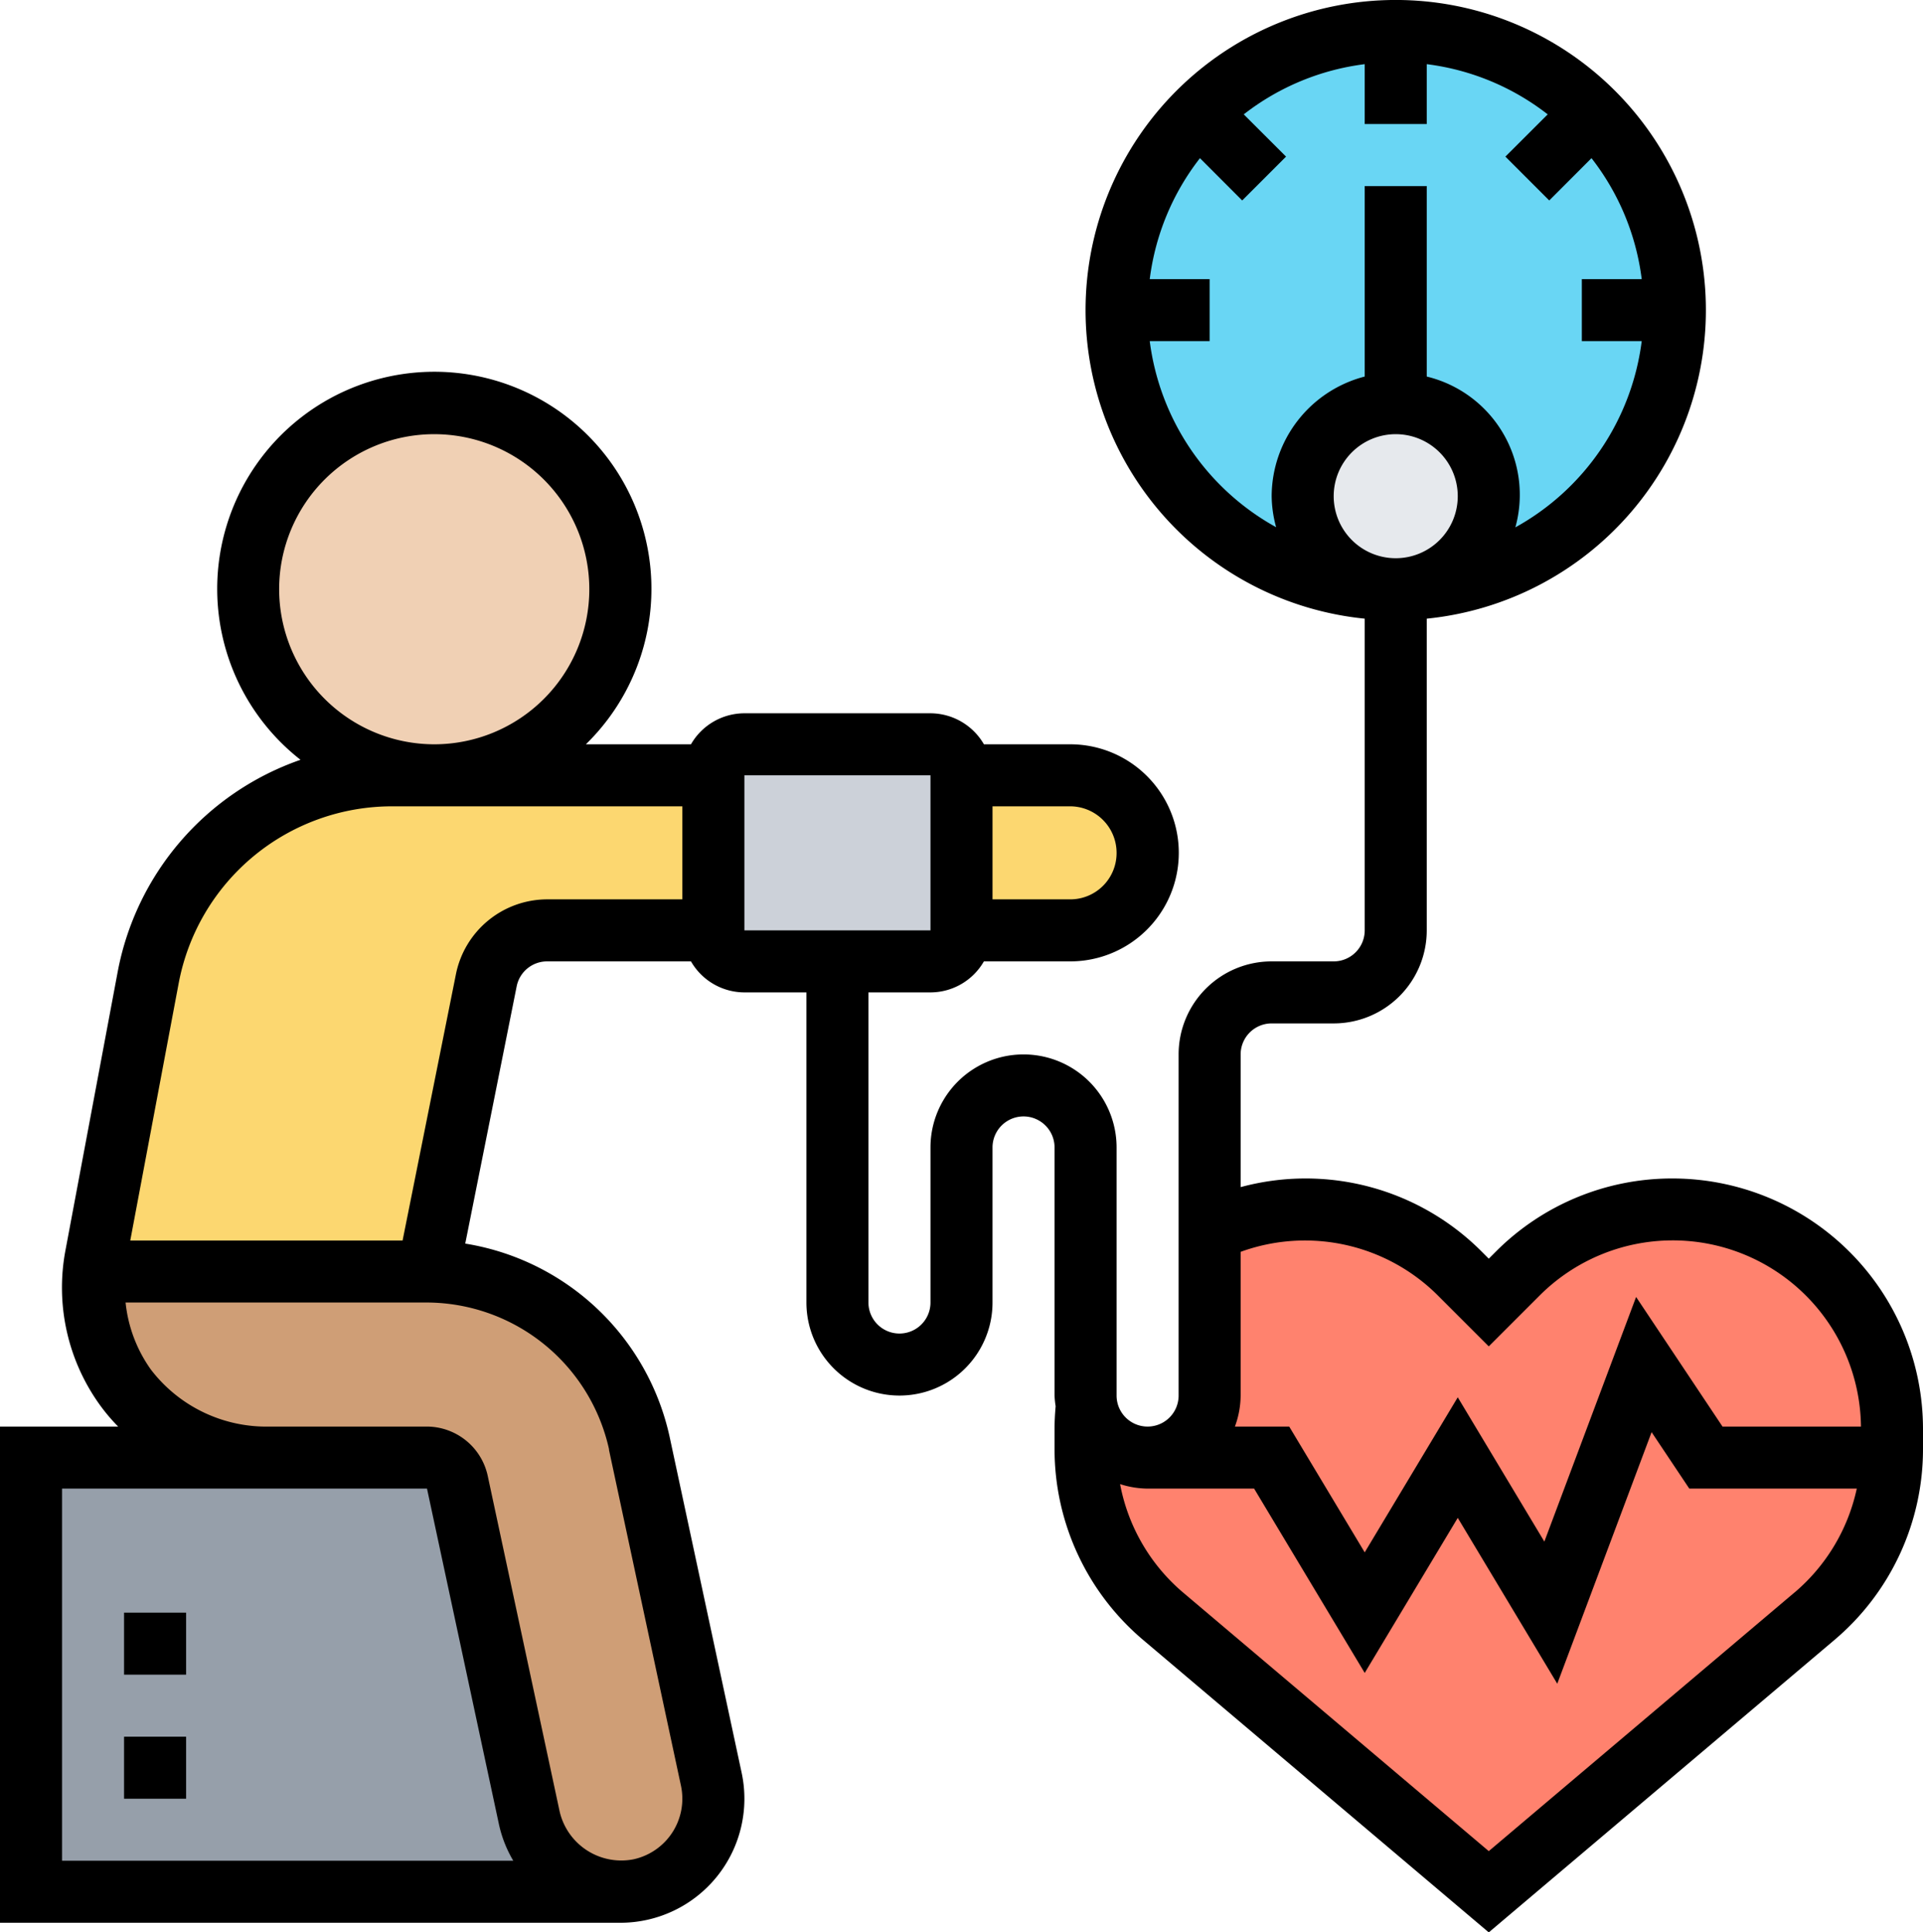 <svg xmlns="http://www.w3.org/2000/svg" width="62" height="62.31" viewBox="0 0 62 62.31">
  <g id="hipertension" transform="translate(-1 -1)">
    <circle id="Ellipse_84" data-name="Ellipse 84" cx="9" cy="9" r="9" transform="translate(37 2)" fill="#69d6f4"/>
    <circle id="Ellipse_85" data-name="Ellipse 85" cx="3" cy="3" r="3" transform="translate(43 14)" fill="#e6e9ed"/>
    <path id="Path_1259" data-name="Path 1259" d="M62,47.07v.65a2.621,2.621,0,0,1-.01.28H56l-2-3-3,8-3-5-3,5-3-5H38a2.015,2.015,0,0,0,2-2V40.7a7.077,7.077,0,0,1,8.07,1.37L49,43l.93-.93a7.07,7.07,0,0,1,12.07,5Z" fill="#ff826e"/>
    <path id="Path_1260" data-name="Path 1260" d="M38,48h4l3,5,3-5,3,5,3-8,2,3h5.99a7.066,7.066,0,0,1-2.49,5.12L49,62,38.5,53.12a7.108,7.108,0,0,1-2.5-5.4v-.65c0-.23.01-.47.03-.7A2.015,2.015,0,0,0,38,48Z" fill="#ff826e"/>
    <path id="Path_1261" data-name="Path 1261" d="M21,62H2V48H14.77a1.025,1.025,0,0,1,.98.79l2.32,10.84A3.007,3.007,0,0,0,21,62Z" fill="#969faa"/>
    <path id="Path_1262" data-name="Path 1262" d="M23.93,58.37a2.987,2.987,0,0,1-2.3,3.56A2.7,2.7,0,0,1,21,62a3.007,3.007,0,0,1-2.93-2.37L15.75,48.79a1.025,1.025,0,0,0-.98-.79H9.7a5.7,5.7,0,0,1-4.65-2.25A5.542,5.542,0,0,1,4.02,42H14.8a7.043,7.043,0,0,1,6.81,5.53Z" fill="#cf9e76"/>
    <path id="Path_1263" data-name="Path 1263" d="M32,26v5a1,1,0,0,1-1,1H25a1,1,0,0,1-1-1V26a1,1,0,0,1,1-1h6A1,1,0,0,1,32,26Z" fill="#ccd1d9"/>
    <path id="Path_1264" data-name="Path 1264" d="M24,26v5H18.64a2,2,0,0,0-1.96,1.61L14.8,42H4.02c.02-.17.04-.34.07-.5l1.69-8.97A8,8,0,0,1,13.64,26H24Z" fill="#fcd770"/>
    <path id="Path_1265" data-name="Path 1265" d="M38,28.5v.01A2.49,2.49,0,0,1,35.51,31H32V26h3.5A2.5,2.5,0,0,1,38,28.5Z" fill="#fcd770"/>
    <circle id="Ellipse_86" data-name="Ellipse 86" cx="6" cy="6" r="6" transform="translate(9 14)" fill="#f0d0b4"/>
    <path id="Path_1266" data-name="Path 1266" d="M54.929,39a8.019,8.019,0,0,0-5.707,2.364L49,41.586l-.222-.222A8.011,8.011,0,0,0,41,39.279V35a1,1,0,0,1,1-1h2a3,3,0,0,0,3-3V20.949a10,10,0,1,0-2,0V31a1,1,0,0,1-1,1H42a3,3,0,0,0-3,3V46a1,1,0,0,1-2,0V38a3,3,0,0,0-6,0v5a1,1,0,0,1-2,0V33h2a1.992,1.992,0,0,0,1.722-1H35.51a3.5,3.5,0,0,0-.008-7H32.723A2,2,0,0,0,31,24H25a1.993,1.993,0,0,0-1.722,1H19.889a7,7,0,1,0-9.2.5,9,9,0,0,0-5.895,6.839L3.111,41.314A6.471,6.471,0,0,0,4.24,46.331,6.055,6.055,0,0,0,4.809,47H1V63H21a4,4,0,0,0,3.911-4.84L22.588,47.324A8.057,8.057,0,0,0,16,41.1l1.659-8.3a1,1,0,0,1,.979-.8h4.64A1.993,1.993,0,0,0,25,33h2V43a3,3,0,1,0,6,0V38a1,1,0,0,1,2,0v8a2.819,2.819,0,0,0,.035.345c-.021.239-.035.481-.035.726v.649a8.057,8.057,0,0,0,2.857,6.161L49,63.31l11.143-9.428A8.059,8.059,0,0,0,63,47.72v-.649A8.081,8.081,0,0,0,54.929,39ZM44,17a2,2,0,1,1,2,2A2,2,0,0,1,44,17Zm-5.931-5H40V10H38.069a7.953,7.953,0,0,1,1.619-3.9L41.05,7.464,42.464,6.05,41.1,4.688A7.953,7.953,0,0,1,45,3.069V5h2V3.069a7.953,7.953,0,0,1,3.9,1.619L49.536,6.05,50.95,7.464,52.312,6.1A7.953,7.953,0,0,1,53.931,10H52v2h1.931a8.013,8.013,0,0,1-4.074,6.005A3.923,3.923,0,0,0,47,13.142V7H45v6.142A4,4,0,0,0,42,17a3.928,3.928,0,0,0,.144,1A8.014,8.014,0,0,1,38.069,12ZM10,20a5,5,0,1,1,5,5A5.006,5.006,0,0,1,10,20ZM3,49H14.767l2.322,10.837A3.953,3.953,0,0,0,17.549,61H3Zm17.633-1.257L22.955,58.58a2,2,0,0,1-1.537,2.375,2.041,2.041,0,0,1-2.373-1.537L16.723,48.58A2.015,2.015,0,0,0,14.767,47H9.7a4.686,4.686,0,0,1-3.835-1.838A4.514,4.514,0,0,1,5.049,43H14.8a6.036,6.036,0,0,1,5.838,4.74ZM15.7,32.412,13.98,41H5.2L6.76,32.71A7,7,0,0,1,13.64,27H23v3H18.638A3.006,3.006,0,0,0,15.7,32.412Zm21.3-3.9A1.492,1.492,0,0,1,35.51,30H33V27h2.5A1.5,1.5,0,0,1,37,28.508ZM25,26h6v5H25ZM41,46V41.366a6.063,6.063,0,0,1,6.364,1.412L49,44.414l1.636-1.636A6.069,6.069,0,0,1,61,47H56.536L53.75,42.821l-2.958,7.888L48,46.056l-3,5L42.566,47H40.815A2.943,2.943,0,0,0,41,46Zm17.851,6.355L49,60.69l-9.851-8.335a6.049,6.049,0,0,1-2.036-3.5A2.961,2.961,0,0,0,38,49h3.434L45,54.944l3-5,3.208,5.348L54.25,47.18,55.465,49h5.4a6.062,6.062,0,0,1-2.012,3.355Z"/>
    <path id="Path_1267" data-name="Path 1267" d="M5,57H7v2H5Z"/>
    <path id="Path_1268" data-name="Path 1268" d="M5,53H7v2H5Z"/>
  </g>
</svg>
